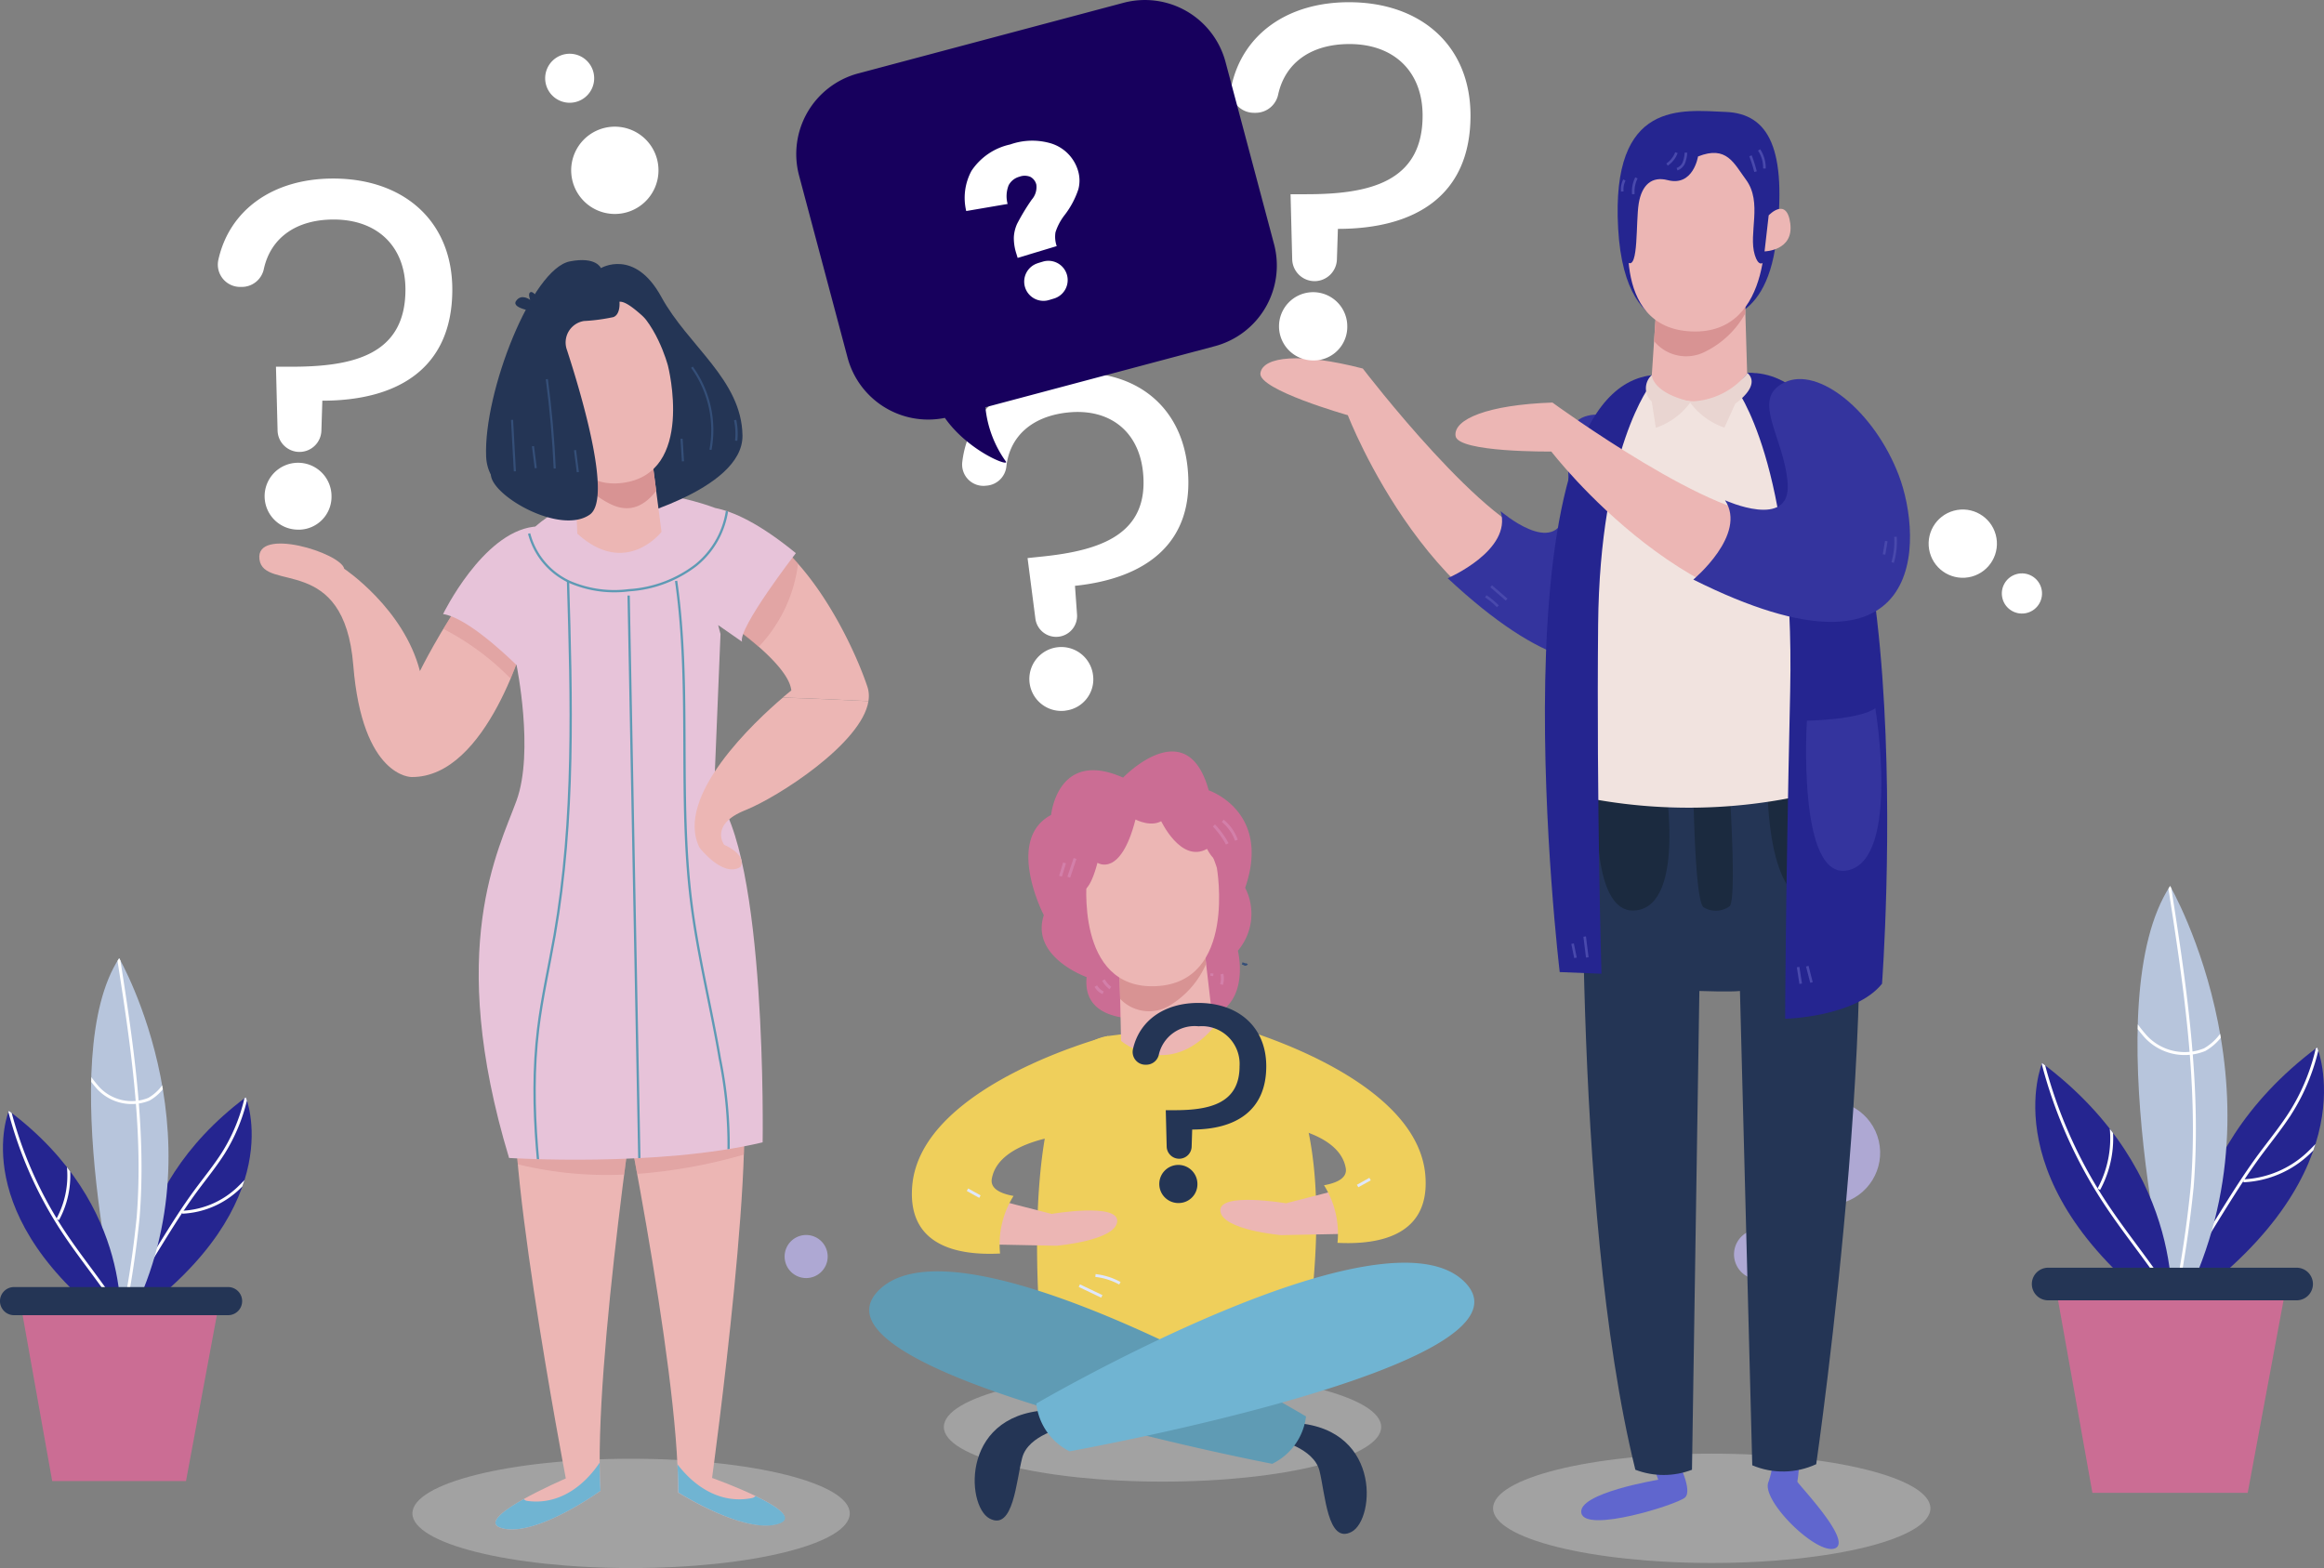 <svg xmlns="http://www.w3.org/2000/svg" xmlns:xlink="http://www.w3.org/1999/xlink" width="196.98" height="132.926" viewBox="0 0 196.98 132.926">
  <rect x="0" y="0" width="196.98" height="132.926" fill="#808080" stroke="none"/>
  <defs>
    <clipPath id="clip-path">
      <path id="Path_26648" data-name="Path 26648" d="M157.533,280.194s-1.385-10.478,9.417-18.569C166.951,261.625,170.726,270.562,157.533,280.194Z" transform="translate(-157.476 -261.625)" fill="none"/>
    </clipPath>
    <clipPath id="clip-path-2">
      <path id="Path_26652" data-name="Path 26652" d="M143.4,239.34s-5.766-23.4-.254-31.8C143.146,207.54,152.39,223.567,143.4,239.34Z" transform="translate(-140.761 -207.54)" fill="none"/>
    </clipPath>
    <clipPath id="clip-path-3">
      <path id="Path_26656" data-name="Path 26656" d="M116.444,285.439s1.385-10.478-9.417-18.569C107.027,266.87,103.252,275.807,116.444,285.439Z" transform="translate(-106.527 -266.87)" fill="none"/>
    </clipPath>
    <clipPath id="clip-path-4">
      <path id="Path_26662" data-name="Path 26662" d="M607.146,283.178s-1.607-12.161,10.931-21.553C618.076,261.625,622.458,272,607.146,283.178Z" transform="translate(-607.079 -261.625)" fill="none"/>
    </clipPath>
    <clipPath id="clip-path-5">
      <path id="Path_26666" data-name="Path 26666" d="M593.428,244.45s-6.693-27.165-.3-36.91C593.133,207.54,603.861,226.142,593.428,244.45Z" transform="translate(-590.364 -207.54)" fill="none"/>
    </clipPath>
    <clipPath id="clip-path-6">
      <path id="Path_26670" data-name="Path 26670" d="M567.641,288.423s1.607-12.161-10.931-21.553C556.71,266.87,552.328,277.243,567.641,288.423Z" transform="translate(-556.13 -266.87)" fill="none"/>
    </clipPath>
    <clipPath id="clip-path-7">
      <path id="Path_26683" data-name="Path 26683" d="M492.558,238.626s-1.147,38.32,4.378,60.69a6.7,6.7,0,0,0,4.8,0l.626-40.586s2.71.094,3.44,0l1.043,40.208a6.69,6.69,0,0,0,5.421-.094s6.672-46.06,2.085-61.728Z" transform="translate(-492.46 -237.116)" fill="none"/>
    </clipPath>
    <clipPath id="clip-path-8">
      <path id="Path_26731" data-name="Path 26731" d="M217.224,185.268s-.083-.279-.2-.747l2.025,1.41c-.357-1.149,4.56-7.508,4.56-7.508-3.123-2.564-5.335-3.533-6.828-3.827-2.476-.915-9.913-3.074-15.26,1.574l-.161.017c-4.323.551-7.651,7.4-7.651,7.4,1.857.267,4.866,3,6.228,4.324l0,0s1.507,7.332,0,11.483-6.027,12.455-.634,30.3c0,0,12.61.795,21.492-1.325,0,0,.4-24.645-4.124-29.592Z" transform="translate(-193.709 -173.291)" fill="none"/>
    </clipPath>
  </defs>
  <g id="Group_26810" data-name="Group 26810" transform="translate(-91.568 -95.74)">
    <g id="Group_22863" data-name="Group 22863" transform="translate(-0.269 -14)">
      <g id="Group_22812" data-name="Group 22812" transform="translate(2.482 65.228)">
        <path id="Path_26641" data-name="Path 26641" d="M227.557,82.4a3.7,3.7,0,1,0,2.073-4.807A3.7,3.7,0,0,0,227.557,82.4Z" transform="translate(-89.527 -22.082)" fill="#fff"/>
        <circle id="Ellipse_4584" data-name="Ellipse 4584" cx="2.894" cy="2.894" r="2.894" transform="translate(252.169 88.56) rotate(-15.133)" fill="#fff"/>
        <circle id="Ellipse_4585" data-name="Ellipse 4585" cx="1.703" cy="1.703" r="1.703" transform="translate(258.636 93.634) rotate(-15.471)" fill="#fff"/>
        <path id="Path_26642" data-name="Path 26642" d="M283.385,370.463a1.825,1.825,0,1,0,1.023-2.371A1.825,1.825,0,0,0,283.385,370.463Z" transform="translate(-127.397 -218.758)" fill="#aea8d3"/>
        <circle id="Ellipse_4586" data-name="Ellipse 4586" cx="4.414" cy="4.414" r="4.414" transform="translate(238.986 138.961) rotate(-13.362)" fill="#aea8d3"/>
        <path id="Path_26643" data-name="Path 26643" d="M532.176,368.591a2.126,2.126,0,1,0,2.126-2.126A2.126,2.126,0,0,0,532.176,368.591Z" transform="translate(-295.847 -217.744)" fill="#aea8d3"/>
        <path id="Path_26644" data-name="Path 26644" d="M220.623,61.061a2.077,2.077,0,1,0,1.163-2.7A2.077,2.077,0,0,0,220.623,61.061Z" transform="translate(-84.912 -9.146)" fill="#fff"/>
        <ellipse id="Ellipse_4587" data-name="Ellipse 4587" cx="18.535" cy="4.634" rx="18.535" ry="4.634" transform="translate(215.906 167.74)" fill="#f1f1f1" opacity="0.3"/>
        <ellipse id="Ellipse_4588" data-name="Ellipse 4588" cx="18.535" cy="4.634" rx="18.535" ry="4.634" transform="translate(169.354 160.844)" fill="#f1f1f1" opacity="0.3"/>
        <ellipse id="Ellipse_4589" data-name="Ellipse 4589" cx="18.535" cy="4.634" rx="18.535" ry="4.634" transform="translate(124.311 168.171)" fill="#f1f1f1" opacity="0.3"/>
        <g id="Group_22824" data-name="Group 22824" transform="translate(89.354 125.741)">
          <g id="Group_22814" data-name="Group 22814" transform="translate(11.359 11.792)">
            <path id="Path_26645" data-name="Path 26645" d="M157.533,280.194s-1.385-10.478,9.417-18.569C166.951,261.625,170.726,270.562,157.533,280.194Z" transform="translate(-157.476 -261.625)" fill="#252590"/>
            <g id="Group_22813" data-name="Group 22813">
              <g id="Group_22812-2" data-name="Group 22812" clip-path="url(#clip-path)">
                <g id="Group_22811" data-name="Group 22811" transform="translate(-0.898 -3.977)">
                  <path id="Path_26646" data-name="Path 26646" d="M153.359,267.733c.048-2.834,1.59-5.4,3.083-7.807.989-1.6,1.98-3.195,3.1-4.706.772-1.047,1.6-2.053,2.295-3.154a15.056,15.056,0,0,0,2.269-8.683" transform="translate(-153.359 -243.382)" fill="none" stroke="#fff" stroke-miterlimit="10" stroke-width="0.25"/>
                  <path id="Path_26647" data-name="Path 26647" d="M176.235,284.294A7.388,7.388,0,0,0,181,282.256a21.966,21.966,0,0,0,3.339-4.1" transform="translate(-171.247 -270.576)" fill="none" stroke="#fff" stroke-miterlimit="10" stroke-width="0.25"/>
                </g>
              </g>
            </g>
          </g>
          <g id="Group_22818" data-name="Group 22818" transform="translate(7.715)">
            <path id="Path_26649" data-name="Path 26649" d="M143.4,239.34s-5.766-23.4-.254-31.8C143.146,207.54,152.39,223.567,143.4,239.34Z" transform="translate(-140.761 -207.54)" fill="#b7c5dc"/>
            <g id="Group_22817" data-name="Group 22817">
              <g id="Group_22816" data-name="Group 22816" clip-path="url(#clip-path-2)">
                <g id="Group_22815" data-name="Group 22815" transform="translate(-1.674 -0.52)">
                  <path id="Path_26650" data-name="Path 26650" d="M149.108,205.153c1.167,7.445,2.337,14.973,1.74,22.486a86.438,86.438,0,0,1-2.3,12.945" transform="translate(-145.179 -205.153)" fill="none" stroke="#fff" stroke-miterlimit="10" stroke-width="0.25"/>
                  <path id="Path_26651" data-name="Path 26651" d="M133.083,239.19a10.756,10.756,0,0,0,2.272,4.091,3.881,3.881,0,0,0,4.311.961,3.841,3.841,0,0,0,1.716-2.058,11.431,11.431,0,0,0,.583-2.669" transform="translate(-133.083 -231.769)" fill="none" stroke="#fff" stroke-miterlimit="10" stroke-width="0.25"/>
                </g>
              </g>
            </g>
          </g>
          <g id="Group_22822" data-name="Group 22822" transform="translate(0.251 12.936)">
            <path id="Path_26653" data-name="Path 26653" d="M116.444,285.439s1.385-10.478-9.417-18.569C107.027,266.87,103.252,275.807,116.444,285.439Z" transform="translate(-106.527 -266.87)" fill="#252590"/>
            <g id="Group_22821" data-name="Group 22821">
              <g id="Group_22820" data-name="Group 22820" clip-path="url(#clip-path-3)">
                <g id="Group_22819" data-name="Group 22819" transform="translate(0.32 -1.008)">
                  <path id="Path_26654" data-name="Path 26654" d="M107.994,262.246a34.248,34.248,0,0,0,4.794,11.247c2.327,3.53,5.347,6.7,6.744,10.69" transform="translate(-107.994 -262.246)" fill="none" stroke="#fff" stroke-miterlimit="10" stroke-width="0.25"/>
                  <path id="Path_26655" data-name="Path 26655" d="M127.809,287.242a7.789,7.789,0,0,0,.569-6.1" transform="translate(-123.489 -277.021)" fill="none" stroke="#fff" stroke-miterlimit="10" stroke-width="0.25"/>
                </g>
              </g>
            </g>
          </g>
          <g id="Group_22823" data-name="Group 22823" transform="translate(0 27.88)">
            <path id="Path_26657" data-name="Path 26657" d="M130.369,343.735H113.7l2.608,14.63h11.341Z" transform="translate(-111.883 -341.92)" fill="#cb6d94"/>
            <path id="Path_26658" data-name="Path 26658" d="M106.566,337.794h18.146A1.191,1.191,0,0,0,125.9,336.6h0a1.191,1.191,0,0,0-1.191-1.191H106.566a1.191,1.191,0,0,0-1.191,1.191h0A1.191,1.191,0,0,0,106.566,337.794Z" transform="translate(-105.375 -335.412)" fill="#243555"/>
          </g>
        </g>
        <g id="Group_22838" data-name="Group 22838" transform="translate(261.572 119.619)">
          <g id="Group_22828" data-name="Group 22828" transform="translate(13.185 13.687)">
            <path id="Path_26659" data-name="Path 26659" d="M607.146,283.178s-1.607-12.161,10.931-21.553C618.076,261.625,622.458,272,607.146,283.178Z" transform="translate(-607.079 -261.625)" fill="#252590"/>
            <g id="Group_22827" data-name="Group 22827">
              <g id="Group_22826" data-name="Group 22826" clip-path="url(#clip-path-4)">
                <g id="Group_22825" data-name="Group 22825" transform="translate(-1.042 -4.617)">
                  <path id="Path_26660" data-name="Path 26660" d="M602.962,271.645c.056-3.289,1.845-6.266,3.578-9.062,1.149-1.853,2.3-3.708,3.592-5.463.9-1.215,1.861-2.383,2.664-3.661a17.478,17.478,0,0,0,2.633-10.078" transform="translate(-602.962 -243.382)" fill="none" stroke="#fff" stroke-miterlimit="10" stroke-width="0.25"/>
                  <path id="Path_26661" data-name="Path 26661" d="M625.838,285.28a8.575,8.575,0,0,0,5.533-2.365,25.5,25.5,0,0,0,3.876-4.757" transform="translate(-620.049 -269.358)" fill="none" stroke="#fff" stroke-miterlimit="10" stroke-width="0.25"/>
                </g>
              </g>
            </g>
          </g>
          <g id="Group_22832" data-name="Group 22832" transform="translate(8.955)">
            <path id="Path_26663" data-name="Path 26663" d="M593.428,244.45s-6.693-27.165-.3-36.91C593.133,207.54,603.861,226.142,593.428,244.45Z" transform="translate(-590.364 -207.54)" fill="#b7c5dc"/>
            <g id="Group_22831" data-name="Group 22831">
              <g id="Group_22830" data-name="Group 22830" clip-path="url(#clip-path-5)">
                <g id="Group_22829" data-name="Group 22829" transform="translate(-1.943 -0.604)">
                  <path id="Path_26664" data-name="Path 26664" d="M598.8,205.153c1.354,8.641,2.712,17.379,2.019,26.1a100.327,100.327,0,0,1-2.666,15.024" transform="translate(-594.24 -205.153)" fill="none" stroke="#fff" stroke-miterlimit="10" stroke-width="0.25"/>
                  <path id="Path_26665" data-name="Path 26665" d="M582.687,239.19a12.478,12.478,0,0,0,2.637,4.749,4.5,4.5,0,0,0,5,1.116,4.459,4.459,0,0,0,1.992-2.389,13.248,13.248,0,0,0,.676-3.1" transform="translate(-582.687 -230.577)" fill="none" stroke="#fff" stroke-miterlimit="10" stroke-width="0.25"/>
                </g>
              </g>
            </g>
          </g>
          <g id="Group_22836" data-name="Group 22836" transform="translate(0.291 15.014)">
            <path id="Path_26667" data-name="Path 26667" d="M567.641,288.423s1.607-12.161-10.931-21.553C556.71,266.87,552.328,277.243,567.641,288.423Z" transform="translate(-556.13 -266.87)" fill="#252590"/>
            <g id="Group_22835" data-name="Group 22835">
              <g id="Group_22834" data-name="Group 22834" clip-path="url(#clip-path-6)">
                <g id="Group_22833" data-name="Group 22833" transform="translate(0.371 -1.17)">
                  <path id="Path_26668" data-name="Path 26668" d="M557.6,262.246a39.755,39.755,0,0,0,5.564,13.054c2.7,4.1,6.206,7.776,7.827,12.408" transform="translate(-557.597 -262.246)" fill="none" stroke="#fff" stroke-miterlimit="10" stroke-width="0.25"/>
                  <path id="Path_26669" data-name="Path 26669" d="M577.412,288.222a9.04,9.04,0,0,0,.66-7.081" transform="translate(-572.398 -276.359)" fill="none" stroke="#fff" stroke-miterlimit="10" stroke-width="0.25"/>
                </g>
              </g>
            </g>
          </g>
          <g id="Group_22837" data-name="Group 22837" transform="translate(0 32.359)">
            <path id="Path_26671" data-name="Path 26671" d="M582.651,343.735H563.3l3.028,16.981h13.163Z" transform="translate(-561.195 -341.629)" fill="#cb6d94"/>
            <path id="Path_26672" data-name="Path 26672" d="M556.36,338.176h21.061a1.382,1.382,0,0,0,1.382-1.382h0a1.382,1.382,0,0,0-1.382-1.382H556.36a1.382,1.382,0,0,0-1.382,1.382h0A1.382,1.382,0,0,0,556.36,338.176Z" transform="translate(-554.978 -335.412)" fill="#243555"/>
          </g>
        </g>
        <g id="Group_22844" data-name="Group 22844" transform="translate(193.71 44.702)">
          <path id="Path_26673" data-name="Path 26673" d="M500.238,426.892s1.368,2.6.661,3.209-8.4,3.02-8.778,1.321,6.512-2.832,6.512-2.832l-.566-1.652Z" transform="translate(-462.44 -303.338)" fill="#6066ce"/>
          <path id="Path_26674" data-name="Path 26674" d="M543.668,422.49a13.782,13.782,0,0,1-.142,2.784c-.189,0,4.719,5,3.209,5.663s-6.324-4.058-5.663-5.616a7.385,7.385,0,0,0,.33-3.54Z" transform="translate(-495.535 -299.88)" fill="#6066ce"/>
          <path id="Path_26675" data-name="Path 26675" d="M509.389,91c-.094-.236,4.766.944,5.71-6.8s-.613-10.76-4.294-10.9-9.722-1.085-9.108,9.863S509.389,91,509.389,91Z" transform="translate(-468.901 -64.002)" fill="#252590"/>
          <g id="Group_22839" data-name="Group 22839" transform="translate(2.474 30.183)">
            <path id="Path_26676" data-name="Path 26676" d="M416.676,138.934s10.788,14.114,15.517,14.43-.482-9.69,5.068-9.82,7.286,20.385-.7,19.675c-13.81-1.228-21.155-20.329-21.155-20.329s-7.63-2.157-7.41-3.569S411.373,137.563,416.676,138.934Z" transform="translate(-407.994 -138.066)" fill="#ecb6b4"/>
            <path id="Path_26677" data-name="Path 26677" d="M461.593,161.014s4.64,4.029,5.493.147-1.028-7.76,2.157-8.294,6.629,4.543,7.072,10.285-2.895,18.78-19.208,3.548C457.107,166.7,462.6,164.339,461.593,161.014Z" transform="translate(-441.23 -148.056)" fill="#34349e"/>
          </g>
          <g id="Group_22840" data-name="Group 22840" transform="translate(0 0)">
            <path id="Path_26678" data-name="Path 26678" d="M410.317,44.7c6.109,0,10.306,3.684,10.306,9.607,0,6.809-4.71,9.607-11.239,9.607L409.3,66.51a1.9,1.9,0,0,1-1.894,1.835h0a1.9,1.9,0,0,1-1.895-1.847l-.14-5.521h1.352c5.316,0,9.84-1.026,9.84-6.669,0-3.731-2.425-6.062-6.2-6.062-3.244,0-5.448,1.578-6.042,4.278a1.95,1.95,0,0,1-1.9,1.551h-.146a1.93,1.93,0,0,1-1.9-2.328C401.336,47.429,405.093,44.7,410.317,44.7Zm-2.938,30.365a2.893,2.893,0,1,1,2.8-2.891A2.847,2.847,0,0,1,407.379,75.067Z" transform="translate(-400.34 -44.702)" fill="#fff"/>
          </g>
          <g id="Group_22842" data-name="Group 22842" transform="translate(29.78 62.203)">
            <g id="Group_22841" data-name="Group 22841" clip-path="url(#clip-path-7)">
              <path id="Path_26679" data-name="Path 26679" d="M492.558,238.626s-1.147,38.32,4.378,60.69a6.7,6.7,0,0,0,4.8,0l.626-40.586s2.71.094,3.44,0l1.043,40.208a6.69,6.69,0,0,0,5.421-.094s6.672-46.06,2.085-61.728Z" transform="translate(-492.46 -237.116)" fill="#243555"/>
              <path id="Path_26680" data-name="Path 26680" d="M521.348,237.992s0,.135,0,.379c.008,2.227.093,13.533.949,13.873a1.976,1.976,0,0,0,2.159-.094c.777-.472-.259-14.158-.259-14.158" transform="translate(-512.009 -237.709)" fill="#1b2a3f"/>
              <path id="Path_26681" data-name="Path 26681" d="M540.9,246.279s-.33,10.868,3.964,10.828,1.652-11.232,1.652-11.232Z" transform="translate(-525.235 -243.043)" fill="#1b2a3f"/>
              <path id="Path_26682" data-name="Path 26682" d="M501.975,247.906s1.894,10.707-2.361,11.286-3.254-10.876-3.254-10.876Z" transform="translate(-495.03 -244.418)" fill="#1b2a3f"/>
            </g>
          </g>
          <path id="Path_26684" data-name="Path 26684" d="M493.854,142.6c-.248.058-9.167,3.739-5.628,35.169a45.336,45.336,0,0,0,24.21-1.274s3.958-32.411-8.781-34.469Z" transform="translate(-459.253 -110.563)" fill="#f1e3df"/>
          <path id="Path_26685" data-name="Path 26685" d="M518.614,119.261l-.342-11.454-7.112,1.576-.688,10.355S514.222,123.457,518.614,119.261Z" transform="translate(-474.87 -87.407)" fill="#ecb6b4"/>
          <path id="Path_26686" data-name="Path 26686" d="M515.559,117.022a3.521,3.521,0,0,1-4.346-.886l.448-6.753,7.112-1.576.178,5.971A7.855,7.855,0,0,1,515.559,117.022Z" transform="translate(-475.37 -87.407)" fill="#d89393"/>
          <path id="Path_26687" data-name="Path 26687" d="M515.974,87.354s.9,9.947-6.2,9.671-5.166-9.807-5.166-9.807,1.3-6.29,5.624-6.435S515.974,87.354,515.974,87.354Z" transform="translate(-470.736 -69.117)" fill="#ecb6b4"/>
          <path id="Path_26688" data-name="Path 26688" d="M532.607,143.13s5.044,6.495,4.619,25.749-.425,27.749-.425,27.749,5.946-.142,8.212-2.973c0,0,3.87-52.006-11.374-51.794Z" transform="translate(-489.848 -110.452)" fill="#252590"/>
          <path id="Path_26689" data-name="Path 26689" d="M491.6,143.2s-4.366,5.426-4.507,20.433.283,29.59.283,29.59l-3.539-.142s-5.877-49,7.809-50.6Z" transform="translate(-455.992 -110.867)" fill="#252590"/>
          <g id="Group_22843" data-name="Group 22843" transform="translate(19.006 31.943)">
            <path id="Path_26690" data-name="Path 26690" d="M467.354,146.487s14.346,10.477,18.971,9.439-3.209-9.156,2.077-10.854,12.766,17.483,4.908,19.066c-13.592,2.737-26.05-13.5-26.05-13.5s-7.928.094-8.117-1.322S461.879,146.676,467.354,146.487Z" transform="translate(-459.133 -144.495)" fill="#ecb6b4"/>
            <path id="Path_26691" data-name="Path 26691" d="M524.184,153.786s5.592,2.548,5.309-1.416-3.186-7.15-.283-8.566,7.645,2.478,9.7,7.858,2.548,18.83-17.414,8.848C521.494,160.511,526.1,156.688,524.184,153.786Z" transform="translate(-501.334 -143.512)" fill="#34349e"/>
          </g>
          <path id="Path_26692" data-name="Path 26692" d="M551.136,230.879s4.46-.071,5.8-1.062c0,0,2.124,12.671-2.265,13.733S551.136,230.879,551.136,230.879Z" transform="translate(-502.342 -169.973)" fill="#34349e"/>
          <path id="Path_26693" data-name="Path 26693" d="M525.4,141.936a6.349,6.349,0,0,1-4.932,2.407,6.027,6.027,0,0,0,2.973,2.218l.92-2.03S526.584,143.022,525.4,141.936Z" transform="translate(-481.636 -110.502)" fill="#e9d5d1"/>
          <path id="Path_26694" data-name="Path 26694" d="M509.514,142.461s0,1.5,3.315,2.255a6.025,6.025,0,0,1-2.973,2.218l-.346-2.23A1.513,1.513,0,0,1,509.514,142.461Z" transform="translate(-473.865 -110.858)" fill="#e9d5d1"/>
          <path id="Path_26695" data-name="Path 26695" d="M515.725,87.9s-.779,2.195-1.345.378.683-4.454-.755-6.394c-1.014-1.369-1.628-2.926-4.058-1.958,0,0-.4,2.572-2.572,2.006-1.347-.351-2.194.4-2.454,1.982s0,5.616-.92,5-.377-11.987,6.418-11.468S515.725,87.9,515.725,87.9Z" transform="translate(-469.999 -66.852)" fill="#252590"/>
          <path id="Path_26696" data-name="Path 26696" d="M540.53,99.427l-.35,3.055s2.494-.049,2.179-2.381C542.049,97.807,540.53,99.427,540.53,99.427Z" transform="translate(-494.973 -81.36)" fill="#ecb6b4"/>
          <path id="Path_26697" data-name="Path 26697" d="M538.744,83.43a2.714,2.714,0,0,1,.452,1.576" transform="translate(-494.001 -70.91)" fill="none" stroke="#4949ad" stroke-miterlimit="10" stroke-width="0.219"/>
          <path id="Path_26698" data-name="Path 26698" d="M536.493,84.968a11.06,11.06,0,0,1,.425,1.345" transform="translate(-492.478 -71.951)" fill="none" stroke="#4949ad" stroke-miterlimit="10" stroke-width="0.219"/>
          <path id="Path_26699" data-name="Path 26699" d="M517.988,84.136a2.872,2.872,0,0,1-.17.83.969.969,0,0,1-.588.575" transform="translate(-479.442 -71.388)" fill="none" stroke="#4949ad" stroke-miterlimit="10" stroke-width="0.219"/>
          <path id="Path_26700" data-name="Path 26700" d="M515.4,84.145a2.094,2.094,0,0,1-.794,1.012" transform="translate(-477.664 -71.394)" fill="none" stroke="#4949ad" stroke-miterlimit="10" stroke-width="0.219"/>
          <path id="Path_26701" data-name="Path 26701" d="M506.016,90.76a2.572,2.572,0,0,0-.261,1.382" transform="translate(-471.669 -75.87)" fill="none" stroke="#4949ad" stroke-miterlimit="10" stroke-width="0.219"/>
          <path id="Path_26702" data-name="Path 26702" d="M503.038,91.318a1.707,1.707,0,0,0-.176.973" transform="translate(-469.711 -76.248)" fill="none" stroke="#4949ad" stroke-miterlimit="10" stroke-width="0.219"/>
          <path id="Path_26703" data-name="Path 26703" d="M548.978,297.7q.109.708.219,1.415" transform="translate(-500.927 -215.91)" fill="none" stroke="#4949ad" stroke-miterlimit="10" stroke-width="0.219"/>
          <path id="Path_26704" data-name="Path 26704" d="M551.387,297.479l.354,1.38" transform="translate(-502.557 -215.762)" fill="none" stroke="#4949ad" stroke-miterlimit="10" stroke-width="0.219"/>
          <path id="Path_26705" data-name="Path 26705" d="M493.02,289.707l.221,1.769" transform="translate(-463.059 -210.502)" fill="none" stroke="#4949ad" stroke-miterlimit="10" stroke-width="0.219"/>
          <path id="Path_26706" data-name="Path 26706" d="M489.843,291.569l.247,1.2" transform="translate(-460.909 -211.762)" fill="none" stroke="#4949ad" stroke-miterlimit="10" stroke-width="0.219"/>
          <path id="Path_26707" data-name="Path 26707" d="M468.5,197.848l1.31,1.132" transform="translate(-446.467 -148.339)" fill="none" stroke="#4949ad" stroke-miterlimit="10" stroke-width="0.219"/>
          <path id="Path_26708" data-name="Path 26708" d="M467.08,200.475a6.152,6.152,0,0,1,1.026.849" transform="translate(-445.504 -150.117)" fill="none" stroke="#4949ad" stroke-miterlimit="10" stroke-width="0.219"/>
          <path id="Path_26709" data-name="Path 26709" d="M571.7,186.005l-.189,1.132" transform="translate(-516.175 -140.325)" fill="none" stroke="#4949ad" stroke-miterlimit="10" stroke-width="0.219"/>
          <path id="Path_26710" data-name="Path 26710" d="M574,184.876a6.324,6.324,0,0,1-.238,2.179" transform="translate(-517.698 -139.561)" fill="none" stroke="#4949ad" stroke-miterlimit="10" stroke-width="0.219"/>
        </g>
        <g id="Group_22852" data-name="Group 22852" transform="translate(107.814 59.647)">
          <g id="Group_22850" data-name="Group 22850" transform="translate(3.517 6.914)">
            <path id="Path_26711" data-name="Path 26711" d="M219.845,318.783s-4.158,26.814-3.495,37.478c0,0-5.356,3.886-8.278,3.191s5.337-4.239,5.337-4.239-5.888-30.853-3.922-34.166S219.845,318.783,219.845,318.783Z" transform="translate(-187.427 -251.931)" fill="#ecb6b4"/>
            <path id="Path_26712" data-name="Path 26712" d="M210.11,430.882a.449.449,0,0,1-.267-.153c-1.791,1-3.288,2.131-1.77,2.492,2.922.7,8.278-3.191,8.278-3.191-.045-.727-.067-1.531-.07-2.395C214.861,429.765,212.682,431.258,210.11,430.882Z" transform="translate(-187.427 -325.701)" fill="#70b4d2"/>
            <path id="Path_26713" data-name="Path 26713" d="M238.481,319.625s5.549,26.5,5.443,37.189c0,0,5.549,3.533,8.431,2.65s-5.549-3.887-5.549-3.887,4.269-31.182,2.135-34.362S238.481,319.625,238.481,319.625Z" transform="translate(-208.428 -252.339)" fill="#ecb6b4"/>
            <path id="Path_26714" data-name="Path 26714" d="M168.131,192s-3.236,12.1-9.708,12.035c0,0-4.169.061-4.936-9.469s-7.569-6.17-7.953-8.98,6.911-.55,7.185.794c0,0,5.046,3.36,6.417,8.675,0,0,7.075-14.356,11.738-11.607C170.873,183.444,170.105,191.63,168.131,192Z" transform="translate(-145.519 -160.214)" fill="#ecb6b4"/>
            <path id="Path_26715" data-name="Path 26715" d="M271.757,193.855c-1.206-3.665-5.905-13.766-12.542-14.5s-1.316,7.636-1.316,7.636,7.13,4.46,7.4,7.148c0,0-.277.217-.727.6,2.414.068,4.838.189,7.26.3A2.5,2.5,0,0,0,271.757,193.855Z" transform="translate(-220.203 -157.655)" fill="#ecb6b4"/>
            <g id="Group_22845" data-name="Group 22845" transform="translate(15.604 21.872)" opacity="0.5">
              <path id="Path_26716" data-name="Path 26716" d="M221.785,329.463c.784-6.1,1.491-10.665,1.491-10.665s-8.393-1.049-10.358,2.264c-.529.892-.488,3.784-.146,7.53A31.809,31.809,0,0,0,221.785,329.463Z" transform="translate(-206.462 -273.814)" fill="#d89393"/>
              <path id="Path_26717" data-name="Path 26717" d="M248.94,321.147c-2.135-3.18-10.459-1.59-10.459-1.59s.907,4.33,1.98,10.2a44.4,44.4,0,0,0,9.037-1.637C249.613,324.617,249.487,321.962,248.94,321.147Z" transform="translate(-224.032 -274.165)" fill="#d89393"/>
              <path id="Path_26718" data-name="Path 26718" d="M203.537,183.476c-3.117-1.838-7.311,3.969-9.75,8.02a22.419,22.419,0,0,1,5.7,4.214,31.34,31.34,0,0,0,1.305-3.682C202.769,191.662,203.537,183.476,203.537,183.476Z" transform="translate(-193.787 -182.108)" fill="#d89393"/>
              <path id="Path_26719" data-name="Path 26719" d="M266.337,183.821a10.672,10.672,0,0,0-6.432-3.8c-6.637-.733-1.316,7.636-1.316,7.636a42,42,0,0,1,4.406,3.234A12.425,12.425,0,0,0,266.337,183.821Z" transform="translate(-236.274 -179.977)" fill="#d89393"/>
            </g>
            <path id="Path_26720" data-name="Path 26720" d="M217.224,185.268s-.083-.279-.2-.747l2.025,1.41c-.357-1.149,4.56-7.508,4.56-7.508-3.123-2.564-5.335-3.533-6.828-3.827-2.476-.915-9.913-3.074-15.26,1.574l-.161.017c-4.323.551-7.651,7.4-7.651,7.4,1.857.267,4.866,3,6.228,4.324l0,0s1.507,7.332,0,11.483-6.027,12.455-.634,30.3c0,0,12.61.795,21.492-1.325,0,0,.4-24.645-4.124-29.592Z" transform="translate(-178.13 -153.58)" fill="#e7c3d9"/>
            <path id="Path_26721" data-name="Path 26721" d="M214.709,113s2.853-1.711,5.121,2.444,6.8,7.008,6.877,11.734-10.461,7.252-10.461,7.252-11.047,0-11.267-5.459,3.876-15.914,7.1-16.541C214.316,111.994,214.709,113,214.709,113Z" transform="translate(-185.751 -112.321)" fill="#243555"/>
            <g id="Group_22846" data-name="Group 22846" transform="translate(24.727 3.125)">
              <path id="Path_26722" data-name="Path 26722" d="M227.9,160.7l-.481-11.163,6.316.994,1.3,10.016S232.018,164.449,227.9,160.7Z" transform="translate(-225.669 -140.633)" fill="#ecb6b4"/>
              <path id="Path_26723" data-name="Path 26723" d="M230.851,158.256c1.589.708,2.8.019,3.734-1.191l-.851-6.532-6.316-.994.251,5.819A7.084,7.084,0,0,0,230.851,158.256Z" transform="translate(-225.669 -140.633)" fill="#d89393"/>
              <path id="Path_26724" data-name="Path 26724" d="M231.71,127.14c-.541-1.57-2.142-5.3-5.135-5.149-3.787.186-4.567,6.824-4.567,6.824s-.111,9.74,6.071,8.933,3.843-9.926,3.843-9.926-.069-.265-.212-.683" transform="translate(-222.008 -121.987)" fill="#ecb6b4"/>
            </g>
            <path id="Path_26725" data-name="Path 26725" d="M214.127,120.156a1.844,1.844,0,0,0-1.433,2.466c1.354,4.166,3.816,12.637,1.925,13.95-2.524,1.752-8.376-1.63-8.376-3.423s3.036-15.726,6.511-16.419,4.975-.489,5.267-.163,3.512,2.893,3.4,4.4-3.072-2.567-4.28-2.444c0,0,.11,1.059-.512,1.3A15.684,15.684,0,0,1,214.127,120.156Z" transform="translate(-186.611 -114.992)" fill="#243555"/>
            <path id="Path_26726" data-name="Path 26726" d="M260.073,239.76s1.975,2.566,3.456,1.65c0,0,.713-.917-1.371-1.894,0,0-1.262-1.71,1.81-2.932,2.755-1.1,9.86-5.663,10.427-9.238-2.422-.113-4.846-.234-7.26-.3C264.823,229.016,257.916,235.415,260.073,239.76Z" transform="translate(-222.761 -189.957)" fill="#ecb6b4"/>
            <g id="Group_22849" data-name="Group 22849" transform="translate(15.579 19.71)">
              <g id="Group_22848" data-name="Group 22848" clip-path="url(#clip-path-8)">
                <g id="Group_22847" data-name="Group 22847" transform="translate(7.294 0.387)">
                  <path id="Path_26727" data-name="Path 26727" d="M216.273,177.57a6.252,6.252,0,0,0,3.383,4.083,9.543,9.543,0,0,0,5.068.726,10.365,10.365,0,0,0,5.69-2.129,7.324,7.324,0,0,0,2.712-5.761" transform="translate(-216.273 -174.489)" fill="none" stroke="#5e9ab4" stroke-miterlimit="10" stroke-width="0.194"/>
                  <path id="Path_26728" data-name="Path 26728" d="M254.806,196.441c1.3,9.029.15,18.313,1.3,27.367.561,4.427,1.662,8.746,2.409,13.139a36.736,36.736,0,0,1,.255,13.316" transform="translate(-242.349 -189.344)" fill="none" stroke="#5e9ab4" stroke-miterlimit="10" stroke-width="0.194"/>
                  <path id="Path_26729" data-name="Path 26729" d="M242.359,200.284q.514,27,1.027,54" transform="translate(-233.926 -191.945)" fill="none" stroke="#5e9ab4" stroke-miterlimit="10" stroke-width="0.194"/>
                  <path id="Path_26730" data-name="Path 26730" d="M220.533,196.447c.3,10.036.59,20.174-1.135,30.029-.465,2.657-1.075,5.285-1.4,7.968-.806,6.656.166,13.4,1.135,20.031" transform="translate(-217.238 -189.348)" fill="none" stroke="#5e9ab4" stroke-miterlimit="10" stroke-width="0.194"/>
                </g>
              </g>
            </g>
            <path id="Path_26732" data-name="Path 26732" d="M220.913,143.543q.5,3.766.668,7.574" transform="translate(-196.54 -133.45)" fill="none" stroke="#354f78" stroke-miterlimit="10" stroke-width="0.179"/>
            <path id="Path_26733" data-name="Path 26733" d="M211.8,154.215l.238,4.361" transform="translate(-190.375 -140.672)" fill="none" stroke="#354f78" stroke-miterlimit="10" stroke-width="0.179"/>
            <path id="Path_26734" data-name="Path 26734" d="M258.96,140.4a9.088,9.088,0,0,1,1.57,7" transform="translate(-222.287 -131.319)" fill="none" stroke="#354f78" stroke-miterlimit="10" stroke-width="0.179"/>
            <path id="Path_26735" data-name="Path 26735" d="M256.239,159.166q.058.957.116,1.914" transform="translate(-220.446 -144.022)" fill="none" stroke="#354f78" stroke-miterlimit="10" stroke-width="0.179"/>
            <path id="Path_26736" data-name="Path 26736" d="M228.308,162.153q.118.933.237,1.865" transform="translate(-201.544 -146.043)" fill="none" stroke="#354f78" stroke-miterlimit="10" stroke-width="0.179"/>
            <path id="Path_26737" data-name="Path 26737" d="M217.276,161.113q.118.933.237,1.866" transform="translate(-194.078 -145.34)" fill="none" stroke="#354f78" stroke-miterlimit="10" stroke-width="0.179"/>
            <path id="Path_26738" data-name="Path 26738" d="M270.281,154.257a5.481,5.481,0,0,1,.089,1.756" transform="translate(-229.948 -140.7)" fill="none" stroke="#354f78" stroke-miterlimit="10" stroke-width="0.194"/>
            <path id="Path_26739" data-name="Path 26739" d="M261.5,430.934a.453.453,0,0,0,.258-.169c1.846.889,3.408,1.923,1.914,2.378-2.876.875-8.452-2.673-8.452-2.673,0-.728-.023-1.533-.071-2.395C256.69,430.113,258.954,431.469,261.5,430.934Z" transform="translate(-219.707 -325.999)" fill="#70b4d2"/>
            <path id="Path_26740" data-name="Path 26740" d="M214.57,122.382s-2.313-.248-1.86-.927,1.2-.1,1.2-.1-.243-.6.065-.662.922.994.922.994Z" transform="translate(-190.949 -117.984)" fill="#243555"/>
          </g>
          <g id="Group_22851" data-name="Group 22851" transform="translate(0 0)">
            <path id="Path_26741" data-name="Path 26741" d="M144.417,90.933c5.988,0,10.1,3.611,10.1,9.416,0,6.674-4.617,9.416-11.016,9.416l-.08,2.543a1.858,1.858,0,0,1-1.857,1.8h0a1.857,1.857,0,0,1-1.857-1.811l-.137-5.412H140.9c5.211,0,9.645-1.005,9.645-6.536,0-3.657-2.377-5.942-6.08-5.942-3.18,0-5.34,1.547-5.922,4.193a1.911,1.911,0,0,1-1.858,1.521h-.143a1.891,1.891,0,0,1-1.858-2.282C135.615,93.607,139.3,90.933,144.417,90.933Zm-2.88,29.763a2.835,2.835,0,1,1,2.742-2.834A2.791,2.791,0,0,1,141.538,120.7Z" transform="translate(-134.639 -90.933)" fill="#fff"/>
          </g>
        </g>
        <path id="Path_26742" data-name="Path 26742" d="M344.182,239.215" transform="translate(-168.627 -131.631)" fill="#243555"/>
        <path id="Path_26743" data-name="Path 26743" d="M396.231,271.38a3.782,3.782,0,0,1,1.97,1.812" transform="translate(-203.85 -153.398)" fill="none" stroke="#354f78" stroke-miterlimit="10" stroke-width="0.191"/>
        <path id="Path_26744" data-name="Path 26744" d="M397.228,275.674a1.8,1.8,0,0,1,.528.5" transform="translate(-204.524 -156.304)" fill="none" stroke="#354f78" stroke-miterlimit="10" stroke-width="0.191"/>
        <path id="Path_26745" data-name="Path 26745" d="M401.421,295.381a1.312,1.312,0,0,1-.142.637" transform="translate(-207.266 -169.64)" fill="none" stroke="#354f78" stroke-miterlimit="10" stroke-width="0.191"/>
        <path id="Path_26746" data-name="Path 26746" d="M401.006,296.367" transform="translate(-207.081 -170.307)" fill="none" stroke="#354f78" stroke-miterlimit="10" stroke-width="0.191"/>
        <path id="Path_26747" data-name="Path 26747" d="M402.867,296.641" transform="translate(-208.34 -170.493)" fill="none" stroke="#354f78" stroke-miterlimit="10" stroke-width="0.191"/>
        <path id="Path_26748" data-name="Path 26748" d="M403.2,296.75l.157.045a.142.142,0,0,0,.24-.03" transform="translate(-208.562 -170.566)" fill="none" stroke="#354f78" stroke-miterlimit="10" stroke-width="0.191"/>
        <g id="Group_22860" data-name="Group 22860" transform="translate(163.029 108.217)">
          <path id="Path_26749" data-name="Path 26749" d="M358.28,263.7s-6.641,1.159-6.178-3.4c0,0-4.788-1.7-3.629-5.251,0,0-3.321-6.41.618-8.495,0,0,.541-5.638,6.1-3.167,0,0,5.406-5.638,7.259,1.081,0,0,5.329,1.776,3.089,8.263a4.835,4.835,0,0,1-.618,5.329S366.775,265.4,358.28,263.7Z" transform="translate(-333.674 -241.173)" fill="#cb6d94"/>
          <path id="Path_26750" data-name="Path 26750" d="M349.7,338.01s-2.135-23.446,5.843-24.445c4.952-.62,7.643-.9,8.973-1.022a5.1,5.1,0,0,1,3.421.9c2.785,1.969,6.822,7.813,4.464,25.07C372.4,338.515,357.6,351.126,349.7,338.01Z" transform="translate(-335.214 -289.456)" fill="#efcf5b"/>
          <path id="Path_26751" data-name="Path 26751" d="M378.837,290l-1.311-11.257-6.747,2.131L371,291.129S374.947,294.488,378.837,290Z" transform="translate(-349.654 -266.596)" fill="#ecb6b4"/>
          <path id="Path_26752" data-name="Path 26752" d="M375.2,288.081a3.384,3.384,0,0,1-4.282-.52l-.144-6.689,6.747-2.131.683,5.868A7.657,7.657,0,0,1,375.2,288.081Z" transform="translate(-349.654 -266.596)" fill="#d89393"/>
          <path id="Path_26753" data-name="Path 26753" d="M373.4,259.056s1.724,9.726-5.174,10.031-5.839-9.241-5.839-9.241.716-6.3,4.892-6.8S373.4,259.056,373.4,259.056Z" transform="translate(-343.934 -249.192)" fill="#ecb6b4"/>
          <g id="Group_22853" data-name="Group 22853" transform="translate(0 44.069)">
            <path id="Path_26754" data-name="Path 26754" d="M412.509,418.634s3.059.666,3.55,2.619.676,6.253,2.716,5.177,2.571-9.2-5.42-9.257Z" transform="translate(-377.894 -404.345)" fill="#243555"/>
            <path id="Path_26755" data-name="Path 26755" d="M342.457,389.791s-29.394-17.64-36.239-10.67,33.374,14.685,33.374,14.685A5.147,5.147,0,0,0,342.457,389.791Z" transform="translate(-305.434 -377.491)" fill="#5f9bb4"/>
          </g>
          <g id="Group_22854" data-name="Group 22854" transform="translate(8.939 43.338)">
            <path id="Path_26756" data-name="Path 26756" d="M340.693,415.322s-3.067.63-3.58,2.577-.747,6.245-2.776,5.146-2.464-9.229,5.527-9.194Z" transform="translate(-333.084 -401.366)" fill="#243555"/>
            <path id="Path_26757" data-name="Path 26757" d="M349.243,387.169s29.6-17.3,36.359-10.251-33.541,14.3-33.541,14.3A5.146,5.146,0,0,1,349.243,387.169Z" transform="translate(-344.019 -375.23)" fill="#70b4d2"/>
          </g>
          <path id="Path_26758" data-name="Path 26758" d="M357.513,258.984s1.352,2.935,2.51-1.506c0,0,1.95,1.313,3.224-3.668,0,0,1.448.772,2.394,0s-.27.038-.27.038,1.7,3.707,3.939,2.452c0,0,.907,1.892,1.564.483s-4.112-6.429-7.221-5.29S357.513,258.984,357.513,258.984Z" transform="translate(-340.677 -248.044)" fill="#cb6d94"/>
          <path id="Path_26759" data-name="Path 26759" d="M360.519,381.244l1.907.91" transform="translate(-342.711 -335.962)" fill="none" stroke="#dfe7fd" stroke-miterlimit="10" stroke-width="0.241"/>
          <path id="Path_26760" data-name="Path 26760" d="M364.75,378.584a5.578,5.578,0,0,1,2.071.657" transform="translate(-345.575 -334.162)" fill="none" stroke="#dfe7fd" stroke-miterlimit="10" stroke-width="0.241"/>
          <g id="Group_22856" data-name="Group 22856" transform="translate(3.616 24.112)">
            <g id="Group_22855" data-name="Group 22855">
              <path id="Path_26761" data-name="Path 26761" d="M337.253,359.164l4.11,1.055s5.706-.974,5.56.649-5.15,2.051-5.15,2.051l-6.09-.12S336.769,359.57,337.253,359.164Z" transform="translate(-329.52 -345.132)" fill="#ecb6b4"/>
              <path id="Path_26762" data-name="Path 26762" d="M330.141,324.093l3.126-8.333s-15.891,4.13-16.616,12.705c-.433,5.12,3.89,5.924,7.445,5.741a7.693,7.693,0,0,1,1.142-4.881c-1.051-.189-1.99-.594-1.843-1.449C323.976,324.514,330.141,324.093,330.141,324.093Z" transform="translate(-316.621 -315.76)" fill="#efcf5b"/>
            </g>
            <path id="Path_26763" data-name="Path 26763" d="M332.258,356.675l-1.054-.585" transform="translate(-326.49 -343.052)" fill="none" stroke="#dfe7fd" stroke-miterlimit="10" stroke-width="0.241"/>
            <path id="Path_26764" data-name="Path 26764" d="M333.015,362.248" transform="translate(-327.715 -347.219)" fill="none" stroke="#dfe7fd" stroke-miterlimit="10" stroke-width="0.241"/>
          </g>
          <g id="Group_22858" data-name="Group 22858" transform="translate(29.76 23.211)">
            <g id="Group_22857" data-name="Group 22857">
              <path id="Path_26765" data-name="Path 26765" d="M407.164,356.376l-4.11,1.056s-5.706-.974-5.56.649,5.15,2.051,5.15,2.051l6.09-.12S407.647,356.782,407.164,356.376Z" transform="translate(-397.491 -342.344)" fill="#ecb6b4"/>
              <path id="Path_26766" data-name="Path 26766" d="M402.964,321.3l-3.126-8.334s15.891,4.13,16.616,12.705c.433,5.12-3.89,5.924-7.445,5.741a7.693,7.693,0,0,0-1.142-4.881c1.051-.189,1.99-.594,1.843-1.449C409.129,321.725,402.964,321.3,402.964,321.3Z" transform="translate(-399.079 -312.971)" fill="#efcf5b"/>
            </g>
            <path id="Path_26767" data-name="Path 26767" d="M433.488,353.887l1.054-.585" transform="translate(-421.851 -340.264)" fill="none" stroke="#dfe7fd" stroke-miterlimit="10" stroke-width="0.241"/>
            <path id="Path_26768" data-name="Path 26768" d="M434.937,359.46" transform="translate(-422.831 -344.431)" fill="none" stroke="#dfe7fd" stroke-miterlimit="10" stroke-width="0.241"/>
          </g>
          <g id="Group_22859" data-name="Group 22859" transform="translate(22.323 21.315)">
            <path id="Path_26769" data-name="Path 26769" d="M380.061,307.107c3.413,0,5.757,2.058,5.757,5.367,0,3.8-2.631,5.366-6.278,5.366l-.046,1.45a1.058,1.058,0,0,1-1.058,1.025h0a1.059,1.059,0,0,1-1.058-1.032L377.3,316.2h.755c2.97,0,5.5-.573,5.5-3.725a3.2,3.2,0,0,0-3.465-3.387,3.115,3.115,0,0,0-3.375,2.39,1.089,1.089,0,0,1-1.059.867h-.081a1.078,1.078,0,0,1-1.059-1.3C375.044,308.631,377.142,307.107,380.061,307.107Zm-1.641,16.963a1.616,1.616,0,1,1,1.563-1.615A1.59,1.59,0,0,1,378.419,324.07Z" transform="translate(-374.488 -307.107)" fill="#243555"/>
          </g>
          <path id="Path_26770" data-name="Path 26770" d="M398.117,259.353A3.691,3.691,0,0,1,399.275,261" transform="translate(-368.155 -253.476)" fill="none" stroke="#d37fa9" stroke-miterlimit="10" stroke-width="0.25"/>
          <path id="Path_26771" data-name="Path 26771" d="M395.812,260.57a7.145,7.145,0,0,1,1.13,1.561" transform="translate(-366.595 -254.299)" fill="none" stroke="#d37fa9" stroke-miterlimit="10" stroke-width="0.25"/>
          <path id="Path_26772" data-name="Path 26772" d="M358.283,269.219l-.535,1.589" transform="translate(-340.836 -260.152)" fill="none" stroke="#d37fa9" stroke-miterlimit="10" stroke-width="0.25"/>
          <path id="Path_26773" data-name="Path 26773" d="M355.928,270.382l-.343,1.132" transform="translate(-339.372 -260.939)" fill="none" stroke="#d37fa9" stroke-miterlimit="10" stroke-width="0.25"/>
          <path id="Path_26774" data-name="Path 26774" d="M397.8,300.416a1.784,1.784,0,0,0,.035-.888" transform="translate(-367.94 -280.663)" fill="none" stroke="#d37fa9" stroke-miterlimit="10" stroke-width="0.25"/>
          <path id="Path_26775" data-name="Path 26775" d="M395.229,299.58l.027-.215" transform="translate(-366.2 -280.553)" fill="none" stroke="#d37fa9" stroke-miterlimit="10" stroke-width="0.25"/>
          <path id="Path_26776" data-name="Path 26776" d="M367.438,301.784a2.116,2.116,0,0,1-.589-.675" transform="translate(-346.995 -281.733)" fill="none" stroke="#d37fa9" stroke-miterlimit="10" stroke-width="0.25"/>
          <path id="Path_26777" data-name="Path 26777" d="M365.461,303.26a1.4,1.4,0,0,1-.619-.565" transform="translate(-345.637 -282.806)" fill="none" stroke="#d37fa9" stroke-miterlimit="10" stroke-width="0.25"/>
        </g>
        <g id="Group_22862" data-name="Group 22862" transform="translate(170.902 76.112)">
          <path id="Path_26779" data-name="Path 26779" d="M338.372,141.936c5.691-.589,9.956,2.438,10.527,7.955.657,6.342-3.461,9.4-9.543,10.033l.174,2.425a1.774,1.774,0,0,1-1.587,1.892h0A1.775,1.775,0,0,1,336,162.7l-.663-5.129,1.26-.131c4.952-.513,9.067-1.9,8.523-7.161-.36-3.475-2.844-5.413-6.362-5.049-3.022.313-4.923,2-5.215,4.568a1.825,1.825,0,0,1-1.616,1.628l-.136.014a1.807,1.807,0,0,1-1.99-1.986C330.269,145.343,333.506,142.44,338.372,141.936Zm.192,28.569a2.709,2.709,0,1,1,2.328-2.963A2.666,2.666,0,0,1,338.564,170.5Z" transform="translate(-329.789 -141.863)" fill="#fff"/>
        </g>
      </g>
    </g>
    <g id="Group_5033" data-name="Group 5033" transform="translate(154.056 88.74)">
      <path id="Path_11390" data-name="Path 11390" d="M59.193,86.107,36.719,92.09a7.074,7.074,0,0,0-5.016,8.656l4.11,15.435a7.074,7.074,0,0,0,8.248,5.111c1.984,2.827,5.532,4.2,5.167,3.69a9.457,9.457,0,0,1-1.731-4.591l19.447-5.178a7.074,7.074,0,0,0,5.016-8.656l-4.11-15.435A7.074,7.074,0,0,0,59.193,86.107Z" transform="translate(-26.463 -78.867)" fill="#17005d"/>
      <g id="Group_5032" data-name="Group 5032" transform="translate(19.286 18.928)">
        <path id="Path_11391" data-name="Path 11391" d="M106.036,142.9l-3.311,1-.1-.331a4.273,4.273,0,0,1-.223-1.43,3.177,3.177,0,0,1,.28-1.135,18.332,18.332,0,0,1,1.24-2.048,1.6,1.6,0,0,0,.387-1.268,1.016,1.016,0,0,0-.508-.66,1.27,1.27,0,0,0-.939-.006,1.442,1.442,0,0,0-.9.719,2.508,2.508,0,0,0-.087,1.586l-3.508.6a4.81,4.81,0,0,1,.448-3.412,5.275,5.275,0,0,1,3.277-2.231,5.6,5.6,0,0,1,3.307-.134,3.445,3.445,0,0,1,2.45,2.379,2.881,2.881,0,0,1,.022,1.553,7.361,7.361,0,0,1-1.165,2.187,4.688,4.688,0,0,0-.773,1.455A2.393,2.393,0,0,0,106.036,142.9Zm-1.595,1.442.418-.126a1.634,1.634,0,0,1,2.037,1.092h0a1.634,1.634,0,0,1-1.092,2.037l-.418.126a1.634,1.634,0,0,1-2.037-1.092h0A1.634,1.634,0,0,1,104.442,144.346Z" transform="translate(-98.244 -133.965)" fill="#fff"/>
      </g>
    </g>
  </g>
</svg>
